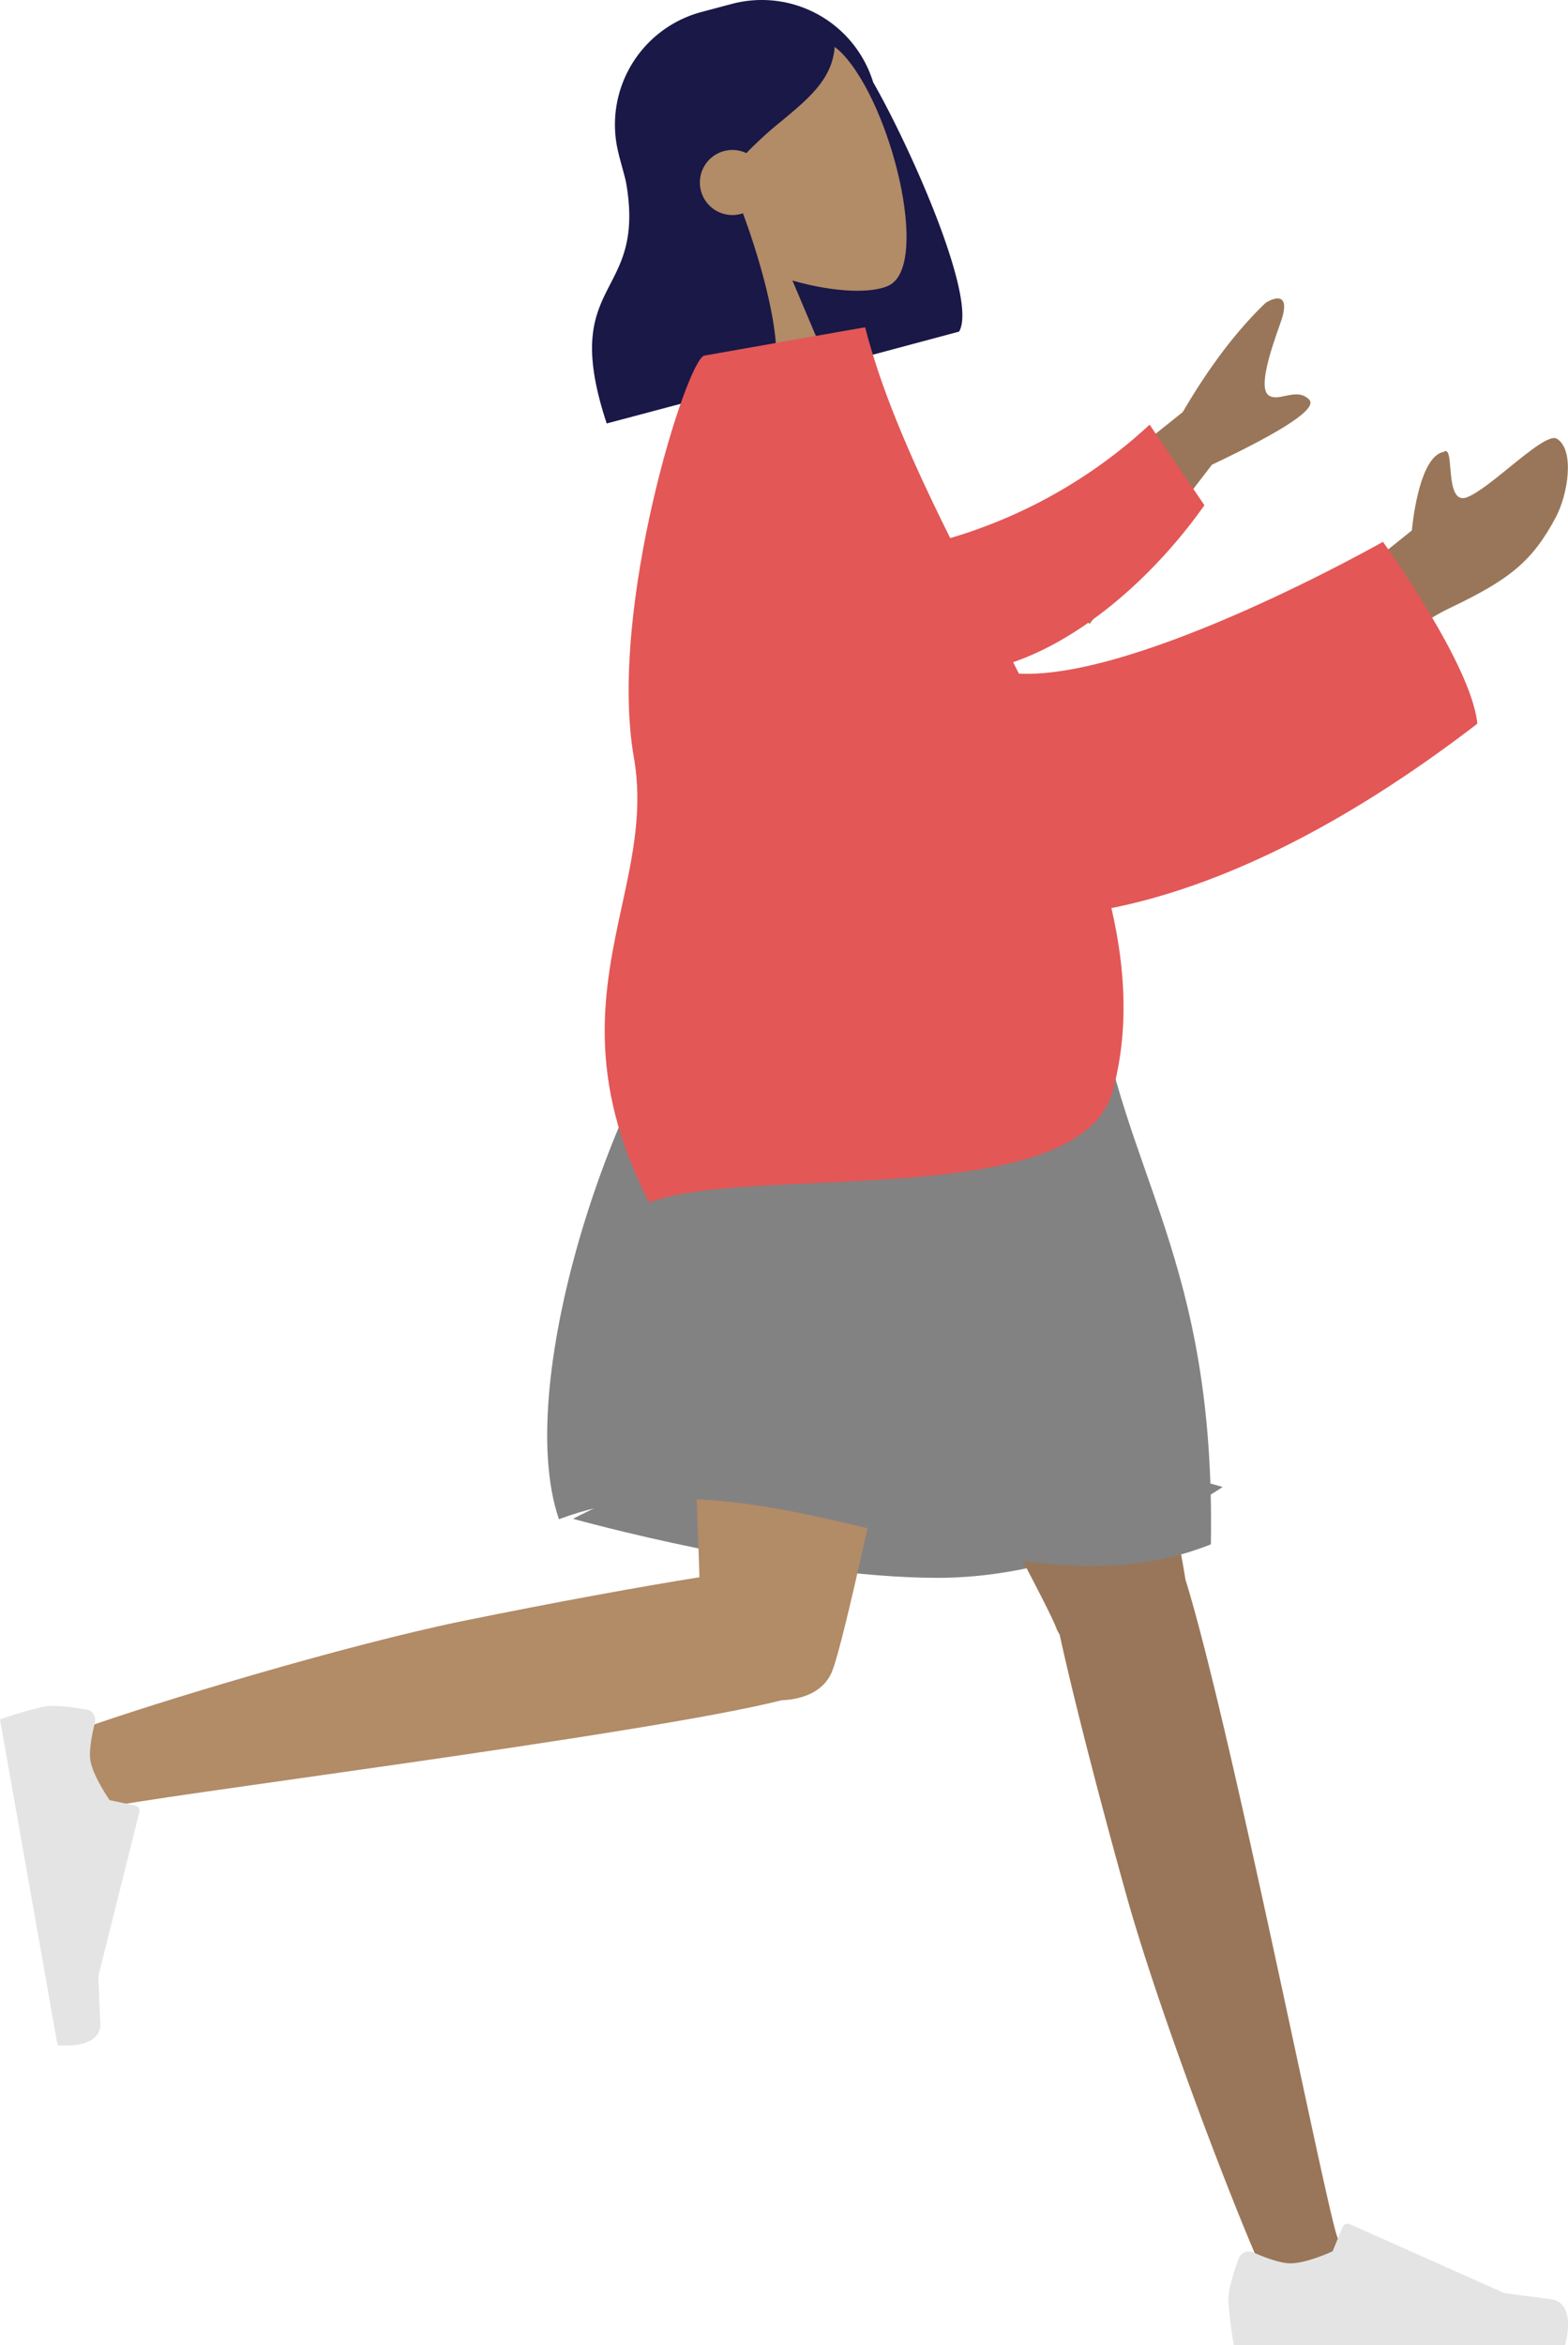<svg id="Lager_1" data-name="Lager 1" xmlns="http://www.w3.org/2000/svg" viewBox="0 0 289.25 432.5"><defs><style>.cls-1{fill:#191847;}.cls-1,.cls-2,.cls-3,.cls-4,.cls-5,.cls-6{fill-rule:evenodd;}.cls-2{fill:#b28b67;}.cls-3{fill:#828282;}.cls-4{fill:#997659;}.cls-5{fill:#e4e4e4;}.cls-6{fill:#e35756;}</style></defs><path class="cls-1" d="M129.41,2.21a21.5,21.5,0,0,0-15.25,26.3l0,.07L121,53.9a21.51,21.51,0,0,0,25.57,15.39h0l30.35-8.13c3.46-5.84-8.62-33.31-15.85-46A21.5,21.5,0,0,0,134.93.74Z"/><path class="cls-2" d="M146.18,51.74c7.87,2.26,15,2.44,18,.8,7.3-4.12.35-32.93-8.74-42.59S113.8,3.73,118.18,26.51c1.54,7.9,6.66,14,13,18.31l2.13,42.54,25.12-6.73Z"/><path class="cls-1" d="M114.93,27.58c.53-.92,1-1.8,1.58-2.61l-.25-.81S119.83,5.94,132,2.7,149.39,4,154,8h0c-.14,6.29-4.63,10-9.72,14.24a70.72,70.72,0,0,0-6.6,6,6,6,0,1,0-.89,11.18l.26-.08c4.48,12.1,7.81,26.4,5.27,30.68L111.92,78.1c-4.92-14.87-2.16-20.23.66-25.71,2.66-5.15,5.36-10.41,1.78-23.79l.59-1Z"/><path class="cls-3" d="M105.7,280.11S144.7,291,173,291s52.54-16.76,52.54-16.76-38.15-11.17-62.83-11.17S105.7,280.11,105.7,280.11Z"/><path class="cls-4" d="M195.47,301.45a6,6,0,0,1-.63-1.23c-3.48-9.17-59.12-108.1-64.66-126.19h62.65C197,187.79,216,274.09,218.68,291.31c8.42,27.16,25.77,115.12,28,121.21,2.33,6.42-10.78,13.09-14.27,5.21-5.56-12.54-18.8-47.24-24.69-68.42C202.18,329.44,197.67,311.58,195.47,301.45Z"/><path class="cls-2" d="M144.18,313.58c-25.44,6.42-118.49,18-124.88,19.84C12.74,335.3,7,321.78,15.09,318.85,28,314.19,63.61,303.43,85.19,299c17.36-3.54,33.21-6.42,43.84-8.11-.9-29.82-5-101.39-2.32-116.85h55.47c-2.59,14.82-24.47,123-28.54,133.81C152.35,311.7,148.5,313.41,144.18,313.58Z"/><path class="cls-5" d="M17.48,317.78a2,2,0,0,0-1.37-2.48l-.19,0c-2.28-.4-5.8-.91-7.66-.58A68,68,0,0,0,0,317.12c.6,3.34,10.62,60.07,10.62,60.07s8.16,1,7.89-4.18-.36-8.58-.36-8.58l7.55-30.19A1,1,0,0,0,25,333h0l-4.77-1s-3-4.28-3.53-7.2C16.34,322.94,17,319.84,17.48,317.78Z"/><path class="cls-5" d="M231.25,415.43a2,2,0,0,0-2.67.93,1.22,1.22,0,0,0-.07.17c-.8,2.17-1.91,5.55-1.91,7.43a70.25,70.25,0,0,0,1,8.54h61.1s2.39-7.86-2.75-8.49-8.52-1.13-8.52-1.13L249,410.2a1,1,0,0,0-1.32.51v0l-1.86,4.5s-4.75,2.21-7.72,2.21C236.18,417.45,233.18,416.29,231.25,415.43Z"/><path class="cls-3" d="M133,176.22s37.34-7.56,69.12,5.43c4.86,35,22.16,50.13,21.25,103.17-38.15,15.34-81.06-19.43-120.26-4.63C94.27,254.5,114.08,195.85,133,176.22Z"/><path class="cls-4" d="M218.18,76l-33.46,26.77L201,115.05l22.57-29.34q20.23-9.6,17.94-12c-1.29-1.35-2.93-1-4.43-.69-1.18.25-2.27.48-3.06-.12-1.82-1.32.1-7.55,2.18-13.32s-1.06-4.8-2.75-3.71Q225.51,63.46,218.18,76Zm42.25,21.84-14.7,11.79,3.8,16.13s9.2-9.45,17.82-13.57c11-5.25,15.23-8.53,19.61-16.71,2.34-4.38,3.55-12.56.23-14.57-1.28-.77-5,2.24-8.77,5.3-2.88,2.34-5.81,4.71-7.74,5.48-2.59,1-2.89-2.52-3.13-5.34-.17-2-.31-3.69-1.25-3-4.72.88-5.85,14.49-5.85,14.49Z"/><path class="cls-6" d="M165.91,101.48a92.57,92.57,0,0,0,46.16-23.16l10.11,14.86c-10.5,14.86-26.58,28.38-42.31,30.7C167.46,125.7,158.53,111.92,165.91,101.48Z"/><path class="cls-6" d="M150.42,218.19c-12.61.57-24.2,1.09-30.68,3.6-11.84-23.1-8.3-39.58-5-54.79,2-9.17,3.85-17.88,2.19-27.3-4.81-27.44,9.81-73.55,13-74.12l.93-.16,25.73-4.54,3-.52c4.31,16.74,13.2,34.12,22.15,51.62,2.09,4.08,4.18,8.17,6.22,12.26,22.37,1.09,67.15-24.31,67.15-24.31s16.45,22.78,17.41,33.55c-25.25,19.4-47.94,30.07-67.5,34,2.67,11.52,3.21,22.83.23,33.78C201.18,215.9,174,217.13,150.42,218.19Z"/></svg>